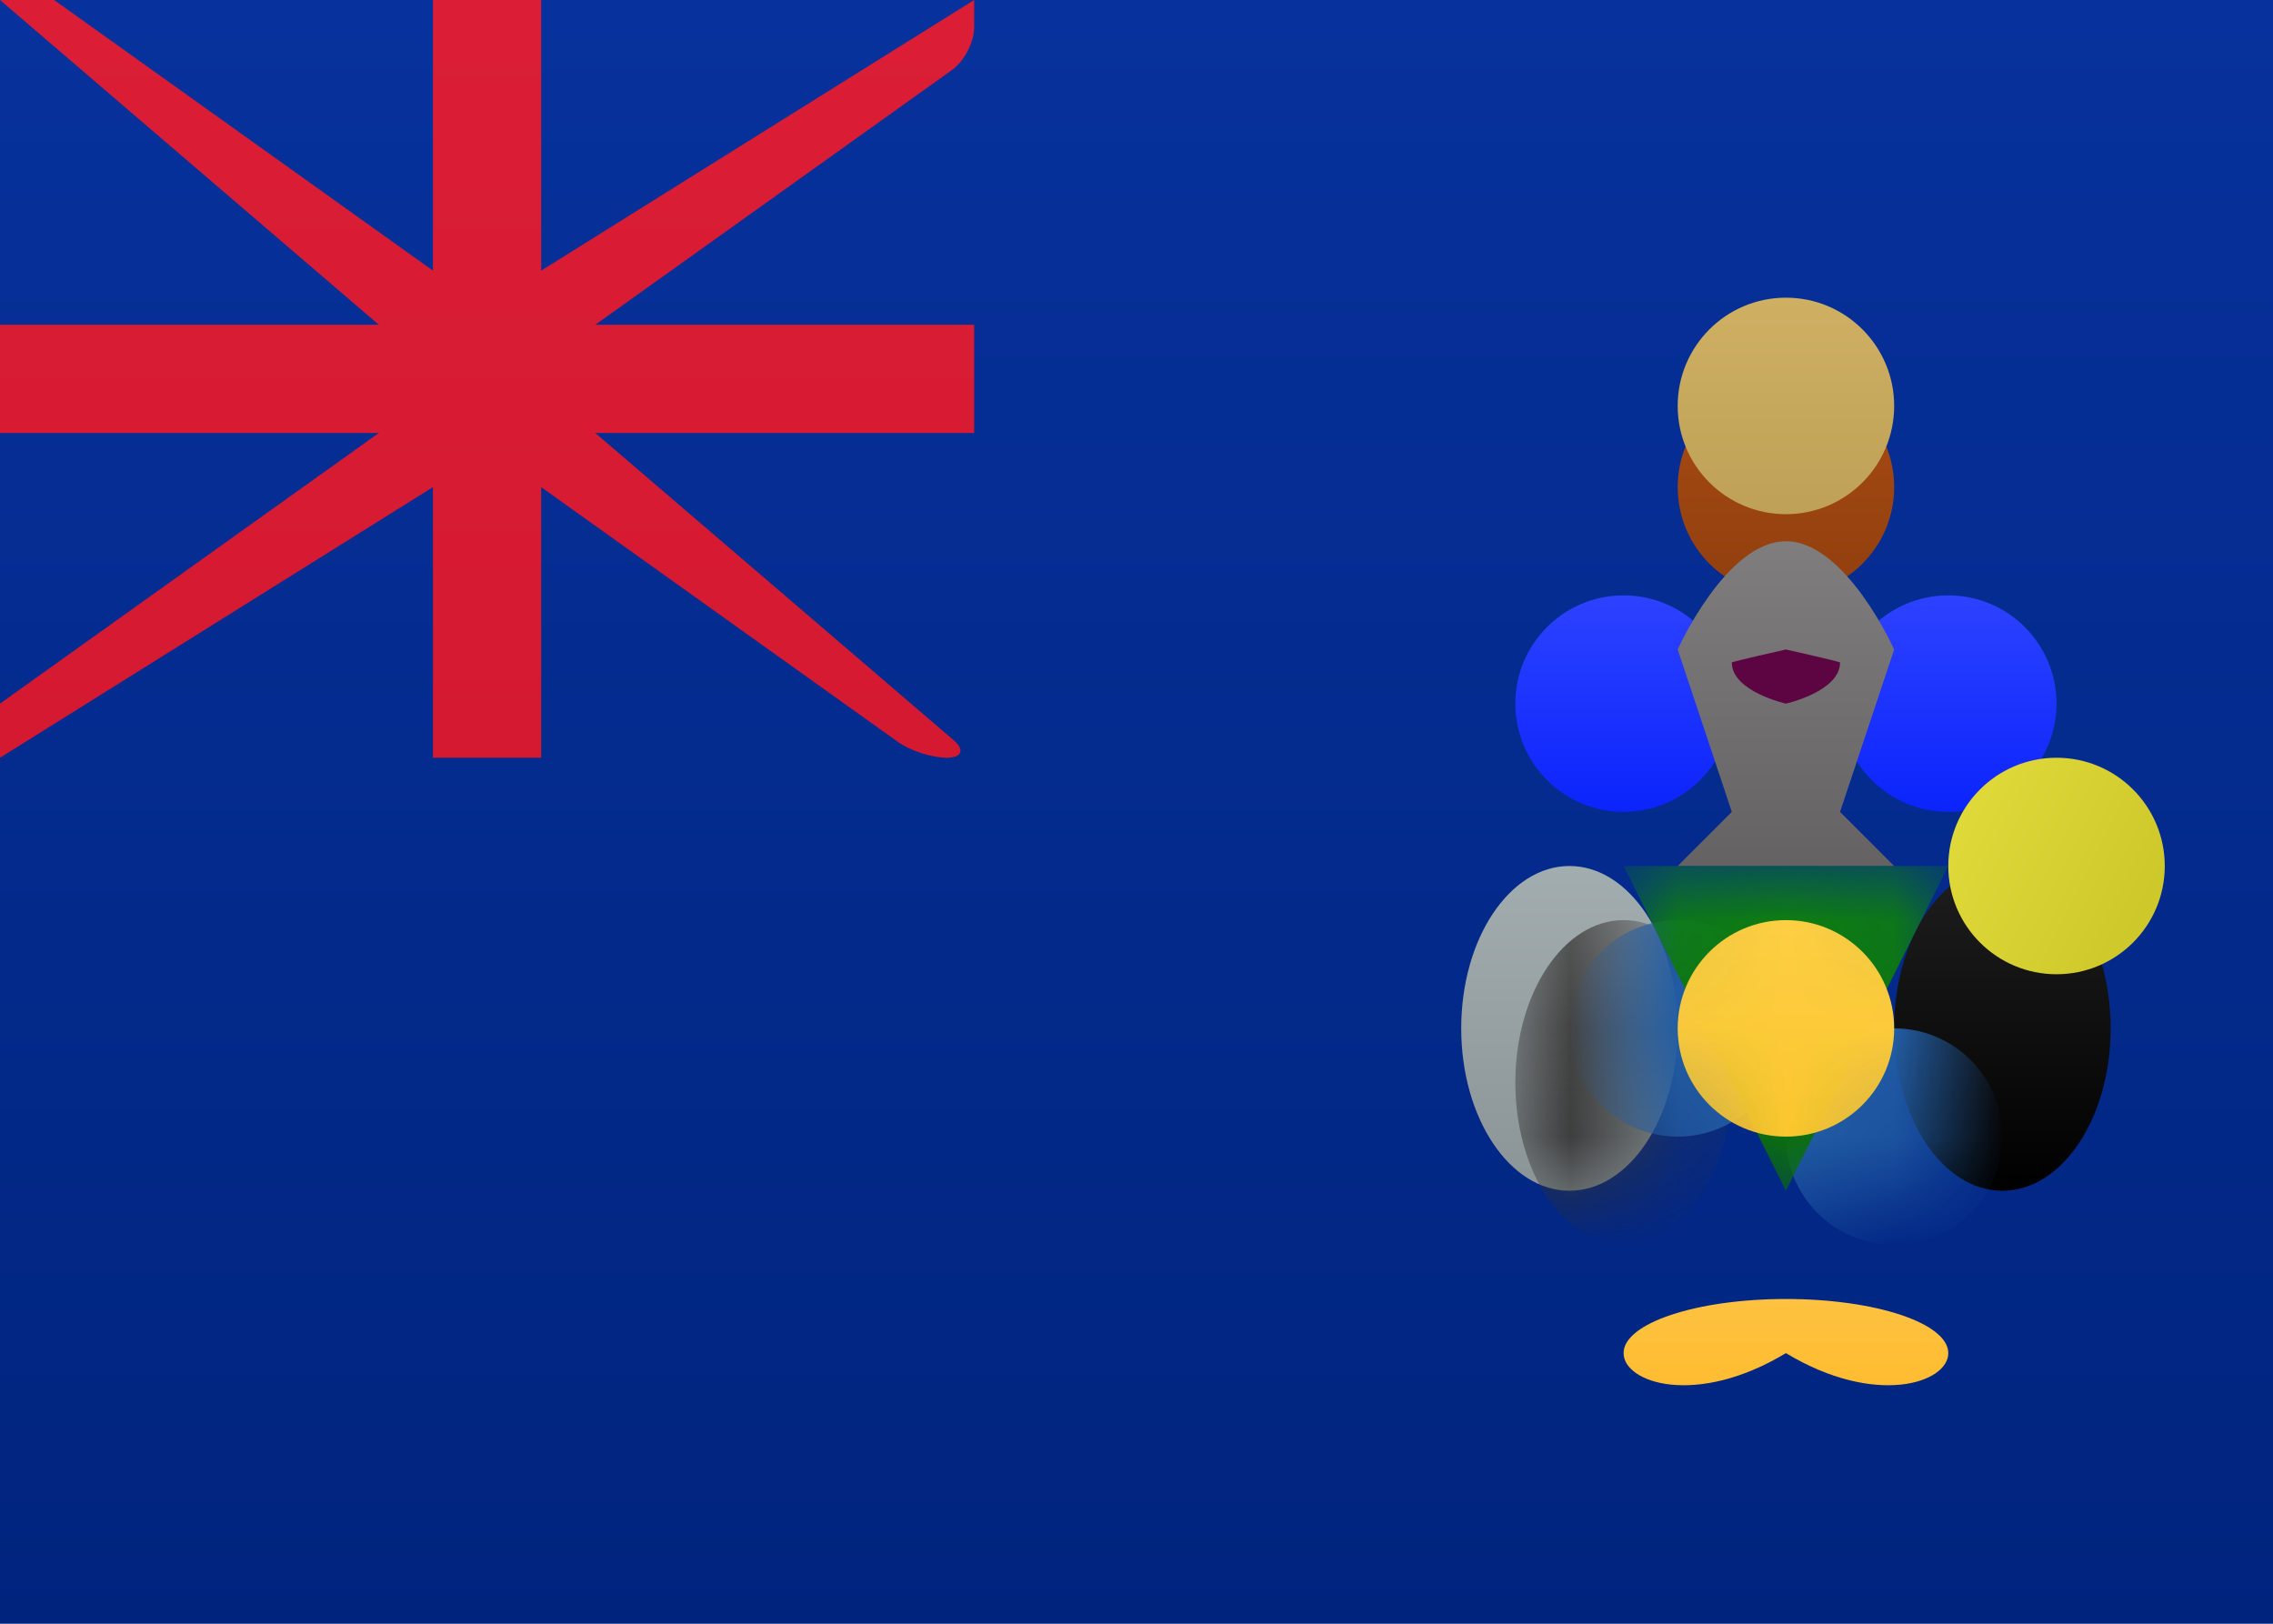 <?xml version="1.0" encoding="UTF-8"?>
<svg width="21px" height="15px" viewBox="0 0 21 15" version="1.1" xmlns="http://www.w3.org/2000/svg" xmlns:xlink="http://www.w3.org/1999/xlink">
    <!-- Generator: sketchtool 46 (44423) - http://www.bohemiancoding.com/sketch -->
    <title>GS</title>
    <desc>Created with sketchtool.</desc>
    <defs>
        <linearGradient x1="50%" y1="0%" x2="50%" y2="100%" id="linearGradient-1">
            <stop stop-color="#FFFFFF" offset="0%"></stop>
            <stop stop-color="#F0F0F0" offset="100%"></stop>
        </linearGradient>
        <linearGradient x1="50%" y1="0%" x2="50%" y2="100%" id="linearGradient-2">
            <stop stop-color="#07319C" offset="0%"></stop>
            <stop stop-color="#00247E" offset="100%"></stop>
        </linearGradient>
        <linearGradient x1="50%" y1="0%" x2="50%" y2="100%" id="linearGradient-3">
            <stop stop-color="#DB1E36" offset="0%"></stop>
            <stop stop-color="#D51931" offset="100%"></stop>
        </linearGradient>
        <linearGradient x1="50%" y1="0%" x2="50%" y2="100%" id="linearGradient-4">
            <stop stop-color="#1E1E1E" offset="0%"></stop>
            <stop stop-color="#000000" offset="100%"></stop>
        </linearGradient>
        <ellipse id="path-5" cx="0.5" cy="1.5" rx="1" ry="1.5"></ellipse>
        <linearGradient x1="50%" y1="0%" x2="50%" y2="100%" id="linearGradient-7">
            <stop stop-color="#A2ADB0" offset="0%"></stop>
            <stop stop-color="#8B9497" offset="100%"></stop>
        </linearGradient>
        <ellipse id="path-8" cx="0.5" cy="1.5" rx="1" ry="1.5"></ellipse>
        <linearGradient x1="50%" y1="0%" x2="50%" y2="100%" id="linearGradient-10">
            <stop stop-color="#4F4F4F" offset="0%"></stop>
            <stop stop-color="#2B2B2B" offset="100%"></stop>
        </linearGradient>
        <linearGradient x1="50%" y1="0%" x2="50%" y2="100%" id="linearGradient-11">
            <stop stop-color="#FEC241" offset="0%"></stop>
            <stop stop-color="#FEBB2C" offset="100%"></stop>
        </linearGradient>
        <linearGradient x1="50%" y1="0%" x2="50%" y2="100%" id="linearGradient-12">
            <stop stop-color="#A84B14" offset="0%"></stop>
            <stop stop-color="#913F0E" offset="100%"></stop>
        </linearGradient>
        <linearGradient x1="50%" y1="0%" x2="50%" y2="100%" id="linearGradient-13">
            <stop stop-color="#CFB063" offset="0%"></stop>
            <stop stop-color="#BEA157" offset="100%"></stop>
        </linearGradient>
        <linearGradient x1="50%" y1="0%" x2="50%" y2="100%" id="linearGradient-14">
            <stop stop-color="#2D42FF" offset="0%"></stop>
            <stop stop-color="#0B24FC" offset="100%"></stop>
        </linearGradient>
        <linearGradient x1="0%" y1="0%" x2="100%" y2="50%" id="linearGradient-15">
            <stop stop-color="#E3DC3D" offset="0%"></stop>
            <stop stop-color="#CFC82A" offset="100%"></stop>
        </linearGradient>
        <linearGradient x1="50%" y1="0%" x2="50%" y2="100%" id="linearGradient-16">
            <stop stop-color="#7F7D7D" offset="0%"></stop>
            <stop stop-color="#656263" offset="100%"></stop>
        </linearGradient>
        <path d="M0.007,0.506 C0.003,0.227 0.216,0 0.495,0 L2.505,0 C2.778,0 3.003,0.231 3.007,0.506 L3.03,2.251 C3.032,2.389 2.934,2.566 2.823,2.639 L1.728,3.361 C1.611,3.438 1.42,3.434 1.311,3.361 L0.24,2.639 C0.126,2.562 0.032,2.393 0.03,2.251 L0.007,0.506 Z" id="path-17"></path>
        <linearGradient x1="50%" y1="0%" x2="50%" y2="100%" id="linearGradient-19">
            <stop stop-color="#0F8012" offset="0%"></stop>
            <stop stop-color="#0B6A0D" offset="100%"></stop>
        </linearGradient>
        <linearGradient x1="50%" y1="0%" x2="50%" y2="100%" id="linearGradient-20">
            <stop stop-color="#FFCF44" offset="0%"></stop>
            <stop stop-color="#FCC72E" offset="100%"></stop>
        </linearGradient>
    </defs>
    <g id="Symbols" stroke="none" stroke-width="1" fill="none" fill-rule="evenodd">
        <g id="GS">
            <rect id="FlagBackground"  x="0" y="0" width="21" height="15"></rect>
            <rect id="Mask-Copy" fill="url(#linearGradient-2)" x="0" y="0" width="21" height="15"></rect>
            <path d="M3,3.23 L-1.352,-0.5 L0.66,-0.5 L4.16,2 L4.857,2 L9.5,-0.902 L9.5,0.25 C9.5,0.553 9.333,0.877 9.082,1.056 L6,3.257 L6,3.77 L9.137,6.459 C9.599,6.855 9.341,7.5 8.75,7.5 C8.505,7.5 8.205,7.404 8.001,7.258 L4.84,5 L4.143,5 L-0.5,7.902 L-0.5,6.243 L3,3.743 L3,3.23 Z" id="Rectangle-36"  fill-rule="nonzero"></path>
            <path d="M3.5,3 L-4.4408921e-16,-2.13162821e-14 L0.5,-2.13162821e-14 L4,2.5 L5,2.5 L9,-2.13162821e-14 L9,0.25 C9,0.388 8.913,0.562 8.792,0.649 L5.5,3 L5.5,4 L8.812,6.839 C8.916,6.928 8.884,7 8.75,7 L8.75,7 C8.612,7 8.413,6.938 8.292,6.851 L5,4.5 L4,4.5 L-4.4408921e-16,7 L-4.4408921e-16,6.5 L3.5,4 L3.5,3 Z" id="Rectangle-36" fill="url(#linearGradient-3)"></path>
            <path d="M-4.4408921e-16,2.5 L-4.4408921e-16,4.5 L3.5,4.5 L3.5,7.005 C3.5,7.278 3.714,7.5 4.005,7.5 L4.995,7.5 C5.274,7.5 5.5,7.284 5.5,7.005 L5.5,4.5 L9.01,4.5 C9.28,4.5 9.5,4.286 9.5,3.995 L9.5,3.005 C9.5,2.726 9.285,2.5 9.01,2.5 L5.5,2.5 L5.5,-2.13162821e-14 L3.5,-2.13162821e-14 L3.5,2.5 L-4.4408921e-16,2.5 Z" id="Rectangle-2" ></path>
            <polygon id="Rectangle-36" fill="url(#linearGradient-3)" points="-4.4408921e-16 3 4 3 4 2.5 4 -2.13162821e-14 5 -2.13162821e-14 5 2.5 5 3 9 3 9 4 5 4 5 4.5 5 7 4 7 4 4.5 4 4 -4.4408921e-16 4"></polygon>
            <g id="Group-2" transform="translate(18, 8)">
                <mask id="mask-6" fill="white">
                    <use xlink:href="#path-5"></use>
                </mask>
                <use id="Oval-13" fill="url(#linearGradient-4)" xlink:href="#path-5"></use>
                <ellipse id="Oval-13-Copy-2"  mask="url(#mask-6)" cx="0" cy="2" rx="1" ry="1.5"></ellipse>
            </g>
            <g id="Group-3" transform="translate(14, 8)">
                <mask id="mask-9" fill="white">
                    <use xlink:href="#path-8"></use>
                </mask>
                <use id="Oval-13-Copy" fill="url(#linearGradient-7)" xlink:href="#path-8"></use>
                <ellipse id="Oval-13-Copy-3" fill="url(#linearGradient-10)" mask="url(#mask-9)" cx="1" cy="2" rx="1" ry="1.5"></ellipse>
            </g>
            <path d="M16.5,12.5 C17.328,13 18,12.776 18,12.5 C18,12.224 17.328,12 16.5,12 C15.672,12 15,12.224 15,12.5 C15,12.776 15.672,13 16.5,12.5 Z" id="Oval-2" fill="url(#linearGradient-11)"></path>
            <circle id="Oval"  cx="18.5" cy="5.5" r="1"></circle>
            <circle id="Oval-Copy-4" fill="url(#linearGradient-12)" cx="16.5" cy="4.5" r="1"></circle>
            <ellipse id="Oval-Copy-8" fill="url(#linearGradient-13)" cx="16.5" cy="3.75" rx="1" ry="1"></ellipse>
            <circle id="Oval-Copy-6"  cx="16.5" cy="11.5" r="1"></circle>
            <circle id="Oval-Copy"  cx="14.5" cy="5.5" r="1"></circle>
            <circle id="Oval-Copy-2" fill="url(#linearGradient-14)" cx="15" cy="6.5" r="1"></circle>
            <circle id="Oval-Copy-3" fill="url(#linearGradient-14)" cx="18" cy="6.5" r="1"></circle>
            <ellipse id="Oval-Copy-7" fill="url(#linearGradient-15)" cx="19" cy="8" rx="1" ry="1"></ellipse>
            <path d="M16,7.5 L15.5,8 L17.5,8 L17,7.5 L17.5,6 C17.5,6 17.052,5 16.5,5 C15.948,5 15.5,6 15.5,6 L16,7.5 Z" id="Oval-10" fill="url(#linearGradient-16)"></path>
            <path d="M16.5,6.5 C16.5,6.5 17,6.388 17,6.12 C17,6.112 16.5,6 16.5,6 C16.5,6 16,6.112 16,6.12 C16,6.388 16.5,6.5 16.5,6.5 Z" id="Oval-4" fill="#5D0543"></path>
            <g id="Group" transform="translate(15, 8)">
                <mask id="mask-18" fill="white">
                    <use xlink:href="#path-17"></use>
                </mask>
                <use id="Rectangle-4"  xlink:href="#path-17"></use>
                <circle id="Oval-Copy-3" fill="#225DA4" mask="url(#mask-18)" cx="2.5" cy="2.5" r="1"></circle>
                <circle id="Oval-Copy-5" fill="#225DA4" mask="url(#mask-18)" cx="0.5" cy="1.5" r="1"></circle>
                <polygon id="Rectangle" fill="url(#linearGradient-19)" mask="url(#mask-18)" points="0 0 3 0 1.5 3"></polygon>
                <ellipse id="Oval-3" fill="url(#linearGradient-20)" mask="url(#mask-18)" cx="1.5" cy="1.5" rx="1" ry="1"></ellipse>
            </g>
        </g>
    </g>
</svg>